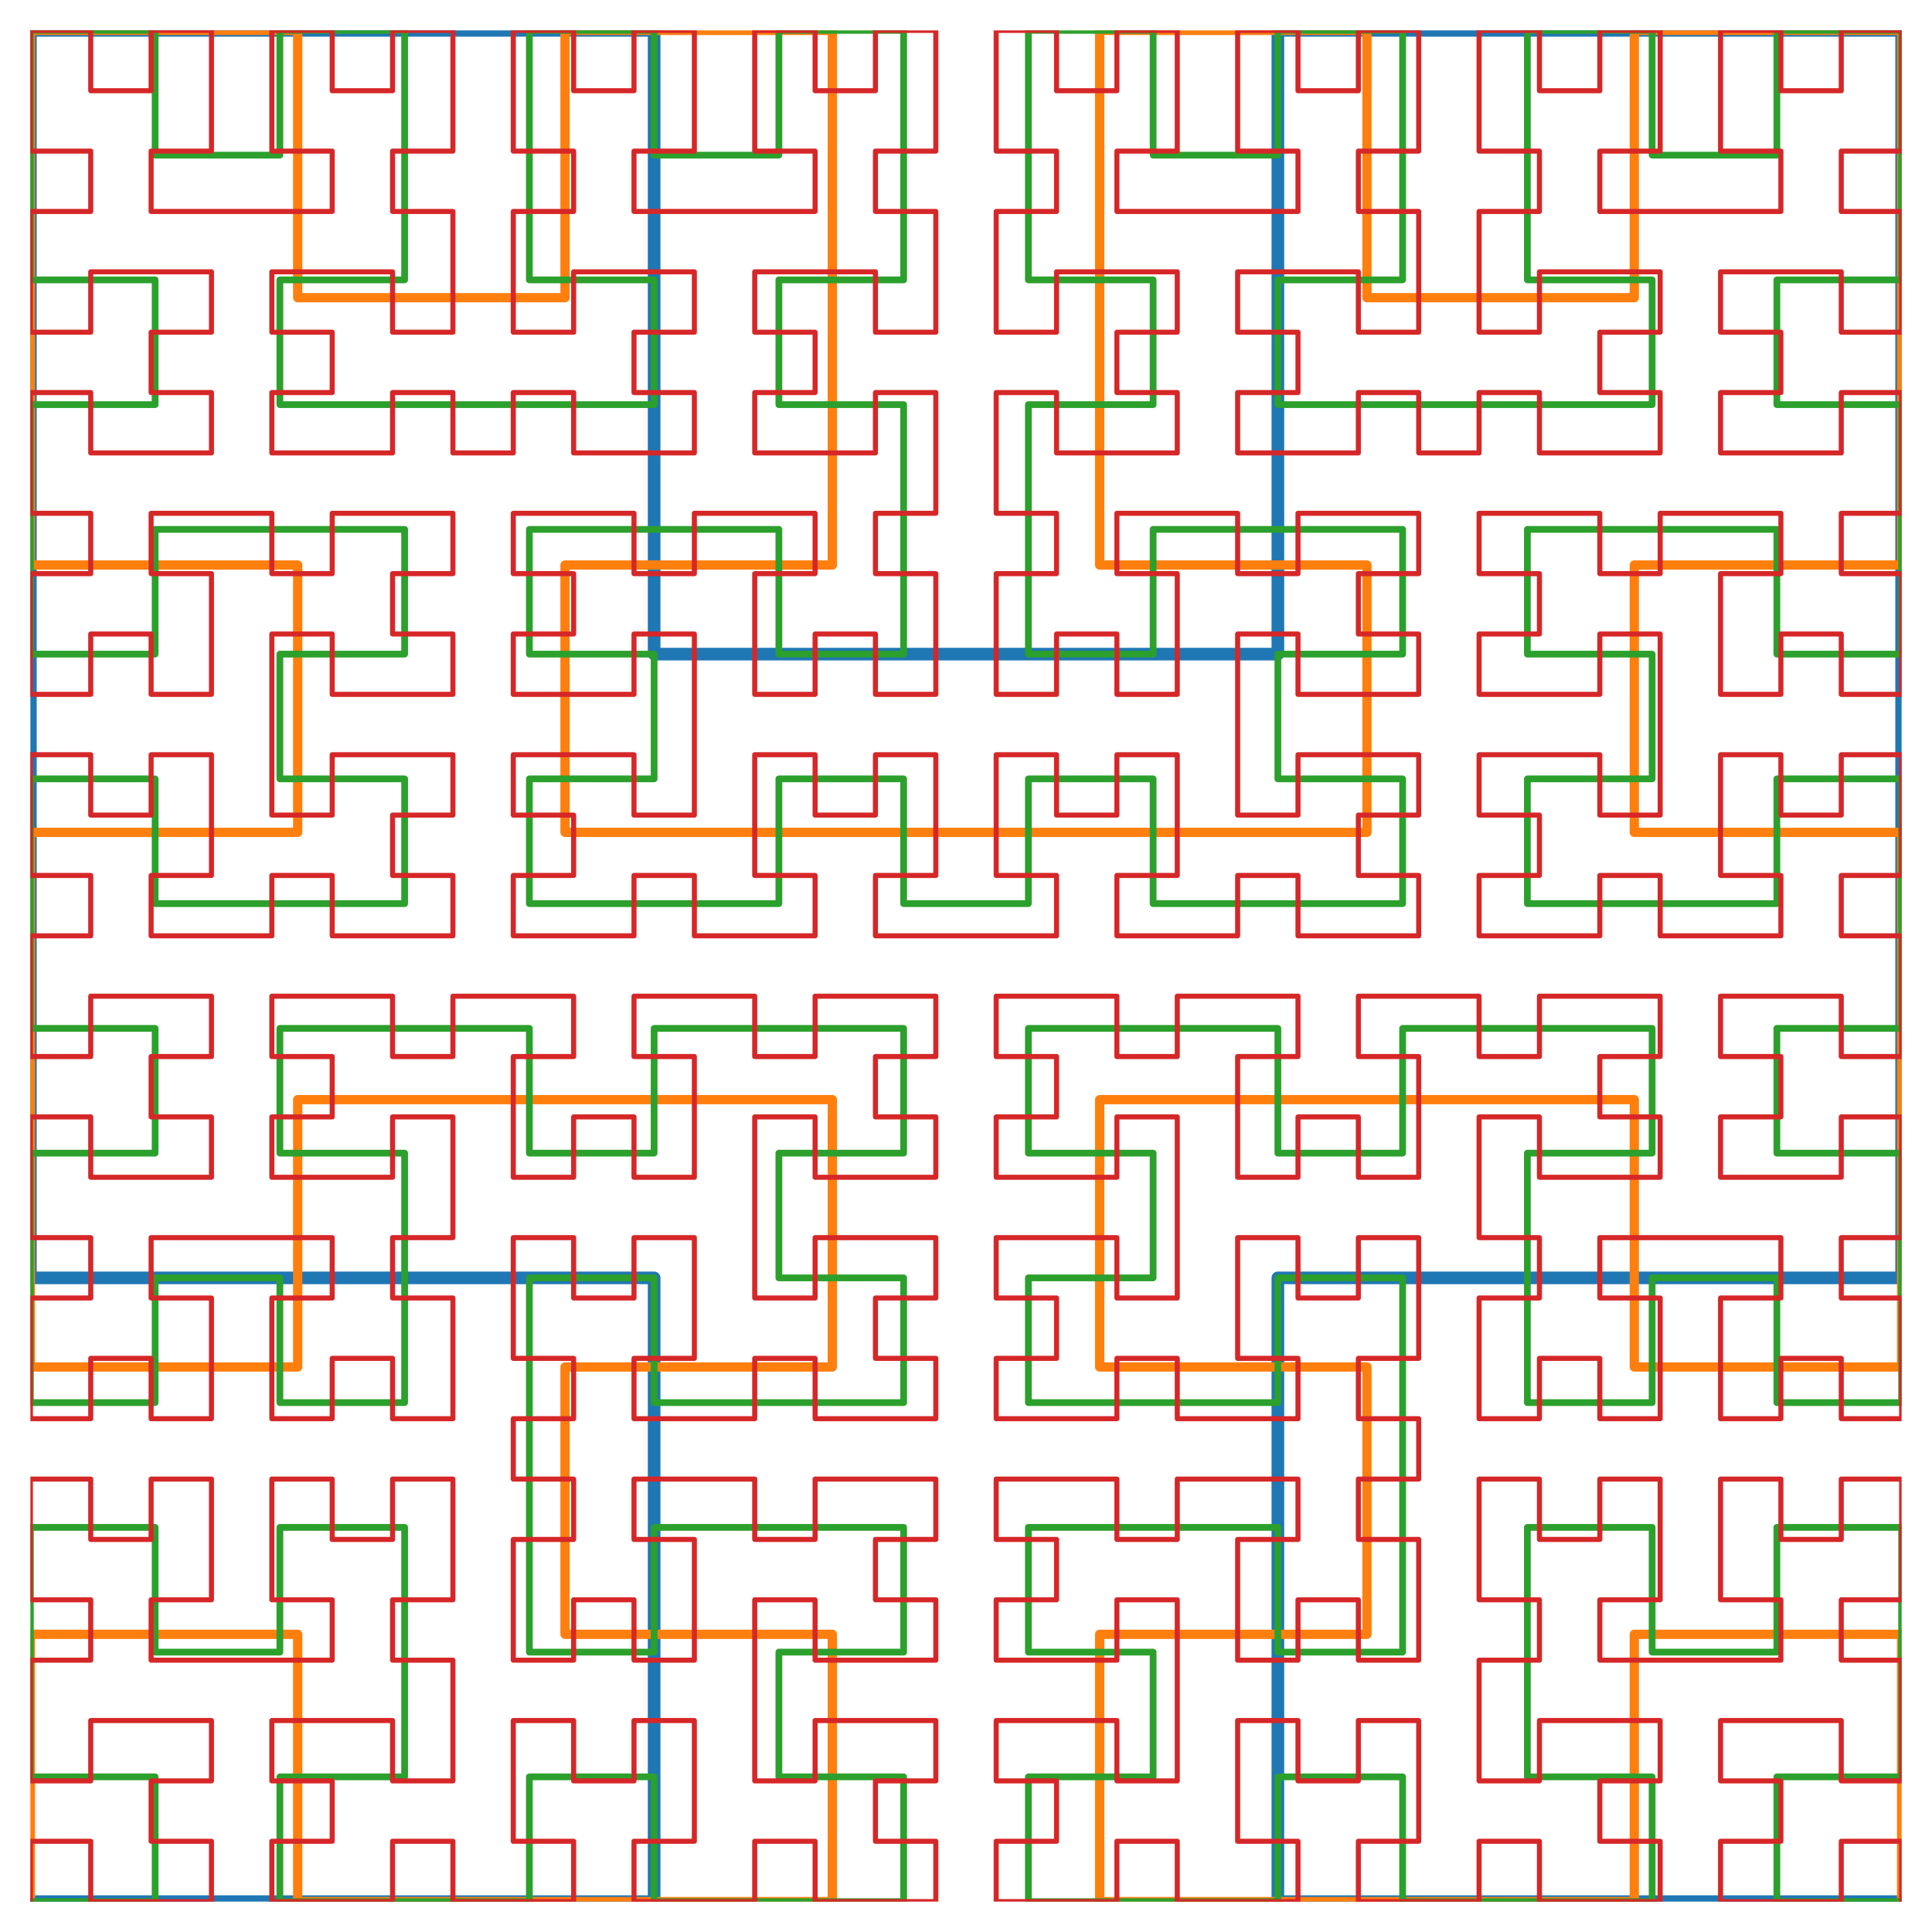 <?xml version="1.0" encoding="utf-8" standalone="no"?>
<!DOCTYPE svg PUBLIC "-//W3C//DTD SVG 1.1//EN"
  "http://www.w3.org/Graphics/SVG/1.1/DTD/svg11.dtd">
<svg xmlns:xlink="http://www.w3.org/1999/xlink" width="457.92pt" height="457.92pt" viewBox="0 0 457.92 457.92" xmlns="http://www.w3.org/2000/svg" version="1.1">
 <defs>
  <style type="text/css">*{stroke-linejoin: round; stroke-linecap: butt}</style>
 </defs>
 <g id="figure_1">
  <g id="patch_1">
   <path d="M 0 457.92 
L 457.92 457.92 
L 457.92 0 
L 0 0 
z
" style="fill: #ffffff"/>
  </g>
  <g id="axes_1">
   <g id="matplotlib.axis_1"/>
   <g id="matplotlib.axis_2"/>
   <g id="line2d_1">
    <path d="M 7.2 450.72 
L 155.04 450.72 
L 155.04 302.88 
L 7.2 302.88 
L 7.2 155.04 
L 7.2 7.2 
L 155.04 7.2 
L 155.04 155.04 
L 302.88 155.04 
L 302.88 7.2 
L 450.72 7.2 
L 450.72 155.04 
L 450.72 302.88 
L 302.88 302.88 
L 302.88 450.72 
L 450.72 450.72 
" clip-path="url(#p6573729286)" style="fill: none; stroke: #1f77b4; stroke-width: 3; stroke-linecap: round"/>
   </g>
   <g id="line2d_2">
    <path d="M 7.2 450.72 
L 7.2 387.36 
L 70.56 387.36 
L 70.56 450.72 
L 133.92 450.72 
L 197.28 450.72 
L 197.28 387.36 
L 133.92 387.36 
L 133.92 324 
L 197.28 324 
L 197.28 260.64 
L 133.92 260.64 
L 70.56 260.64 
L 70.56 324 
L 7.2 324 
L 7.2 260.64 
L 7.2 197.28 
L 70.56 197.28 
L 70.56 133.92 
L 7.2 133.92 
L 7.2 70.56 
L 7.2 7.2 
L 70.56 7.2 
L 70.56 70.56 
L 133.92 70.56 
L 133.92 7.2 
L 197.28 7.2 
L 197.28 70.56 
L 197.28 133.92 
L 133.92 133.92 
L 133.92 197.28 
L 197.28 197.28 
L 260.64 197.28 
L 324 197.28 
L 324 133.92 
L 260.64 133.92 
L 260.64 70.56 
L 260.64 7.2 
L 324 7.2 
L 324 70.56 
L 387.36 70.56 
L 387.36 7.2 
L 450.72 7.2 
L 450.72 70.56 
L 450.72 133.92 
L 387.36 133.92 
L 387.36 197.28 
L 450.72 197.28 
L 450.72 260.64 
L 450.72 324 
L 387.36 324 
L 387.36 260.64 
L 324 260.64 
L 260.64 260.64 
L 260.64 324 
L 324 324 
L 324 387.36 
L 260.64 387.36 
L 260.64 450.72 
L 324 450.72 
L 387.36 450.72 
L 387.36 387.36 
L 450.72 387.36 
L 450.72 450.72 
" clip-path="url(#p6573729286)" style="fill: none; stroke: #ff7f0e; stroke-width: 2.2; stroke-linecap: round"/>
   </g>
   <g id="line2d_3">
    <path d="M 7.2 450.72 
L 36.768 450.72 
L 36.768 421.152 
L 7.2 421.152 
L 7.2 362.016 
L 36.768 362.016 
L 36.768 391.584 
L 66.336 391.584 
L 66.336 362.016 
L 95.904 362.016 
L 95.904 421.152 
L 66.336 421.152 
L 66.336 450.72 
L 125.472 450.72 
L 125.472 421.152 
L 155.04 421.152 
L 155.04 450.72 
L 214.176 450.72 
L 214.176 421.152 
L 184.608 421.152 
L 184.608 391.584 
L 214.176 391.584 
L 214.176 362.016 
L 155.04 362.016 
L 155.04 391.584 
L 125.472 391.584 
L 125.472 302.88 
L 155.04 302.88 
L 155.04 332.448 
L 214.176 332.448 
L 214.176 302.88 
L 184.608 302.88 
L 184.608 273.312 
L 214.176 273.312 
L 214.176 243.744 
L 155.04 243.744 
L 155.04 273.312 
L 125.472 273.312 
L 125.472 243.744 
L 66.336 243.744 
L 66.336 273.312 
L 95.904 273.312 
L 95.904 332.448 
L 66.336 332.448 
L 66.336 302.88 
L 36.768 302.88 
L 36.768 332.448 
L 7.2 332.448 
L 7.2 273.312 
L 36.768 273.312 
L 36.768 243.744 
L 7.2 243.744 
L 7.2 184.608 
L 36.768 184.608 
L 36.768 214.176 
L 95.904 214.176 
L 95.904 184.608 
L 66.336 184.608 
L 66.336 155.04 
L 95.904 155.04 
L 95.904 125.472 
L 36.768 125.472 
L 36.768 155.04 
L 7.2 155.04 
L 7.2 95.904 
L 36.768 95.904 
L 36.768 66.336 
L 7.2 66.336 
L 7.2 7.2 
L 36.768 7.2 
L 36.768 36.768 
L 66.336 36.768 
L 66.336 7.2 
L 95.904 7.2 
L 95.904 66.336 
L 66.336 66.336 
L 66.336 95.904 
L 155.04 95.904 
L 155.04 66.336 
L 125.472 66.336 
L 125.472 7.2 
L 155.04 7.2 
L 155.04 36.768 
L 184.608 36.768 
L 184.608 7.2 
L 214.176 7.2 
L 214.176 66.336 
L 184.608 66.336 
L 184.608 95.904 
L 214.176 95.904 
L 214.176 155.04 
L 184.608 155.04 
L 184.608 125.472 
L 125.472 125.472 
L 125.472 155.04 
L 155.04 155.04 
L 155.04 184.608 
L 125.472 184.608 
L 125.472 214.176 
L 184.608 214.176 
L 184.608 184.608 
L 214.176 184.608 
L 214.176 214.176 
L 243.744 214.176 
L 243.744 184.608 
L 273.312 184.608 
L 273.312 214.176 
L 332.448 214.176 
L 332.448 184.608 
L 302.88 184.608 
L 302.88 155.04 
L 332.448 155.04 
L 332.448 125.472 
L 273.312 125.472 
L 273.312 155.04 
L 243.744 155.04 
L 243.744 95.904 
L 273.312 95.904 
L 273.312 66.336 
L 243.744 66.336 
L 243.744 7.2 
L 273.312 7.2 
L 273.312 36.768 
L 302.88 36.768 
L 302.88 7.2 
L 332.448 7.2 
L 332.448 66.336 
L 302.88 66.336 
L 302.88 95.904 
L 391.584 95.904 
L 391.584 66.336 
L 362.016 66.336 
L 362.016 7.2 
L 391.584 7.2 
L 391.584 36.768 
L 421.152 36.768 
L 421.152 7.2 
L 450.72 7.2 
L 450.72 66.336 
L 421.152 66.336 
L 421.152 95.904 
L 450.72 95.904 
L 450.72 155.04 
L 421.152 155.04 
L 421.152 125.472 
L 362.016 125.472 
L 362.016 155.04 
L 391.584 155.04 
L 391.584 184.608 
L 362.016 184.608 
L 362.016 214.176 
L 421.152 214.176 
L 421.152 184.608 
L 450.72 184.608 
L 450.72 243.744 
L 421.152 243.744 
L 421.152 273.312 
L 450.72 273.312 
L 450.72 332.448 
L 421.152 332.448 
L 421.152 302.88 
L 391.584 302.88 
L 391.584 332.448 
L 362.016 332.448 
L 362.016 273.312 
L 391.584 273.312 
L 391.584 243.744 
L 332.448 243.744 
L 332.448 273.312 
L 302.88 273.312 
L 302.88 243.744 
L 243.744 243.744 
L 243.744 273.312 
L 273.312 273.312 
L 273.312 302.88 
L 243.744 302.88 
L 243.744 332.448 
L 302.88 332.448 
L 302.88 302.88 
L 332.448 302.88 
L 332.448 391.584 
L 302.88 391.584 
L 302.88 362.016 
L 243.744 362.016 
L 243.744 391.584 
L 273.312 391.584 
L 273.312 421.152 
L 243.744 421.152 
L 243.744 450.72 
L 302.88 450.72 
L 302.88 421.152 
L 332.448 421.152 
L 332.448 450.72 
L 391.584 450.72 
L 391.584 421.152 
L 362.016 421.152 
L 362.016 362.016 
L 391.584 362.016 
L 391.584 391.584 
L 421.152 391.584 
L 421.152 362.016 
L 450.72 362.016 
L 450.72 421.152 
L 421.152 421.152 
L 421.152 450.72 
L 450.72 450.72 
L 450.72 450.72 
" clip-path="url(#p6573729286)" style="fill: none; stroke: #2ca02c; stroke-width: 1.6; stroke-linecap: round"/>
   </g>
   <g id="line2d_4">
    <path d="M 7.2 450.72 
L 7.2 436.413 
L 21.507 436.413 
L 21.507 450.72 
L 50.121 450.72 
L 50.121 436.413 
L 35.814 436.413 
L 35.814 422.106 
L 50.121 422.106 
L 50.121 407.799 
L 21.507 407.799 
L 21.507 422.106 
L 7.2 422.106 
L 7.2 393.492 
L 21.507 393.492 
L 21.507 379.185 
L 7.2 379.185 
L 7.2 350.57 
L 21.507 350.57 
L 21.507 364.877 
L 35.814 364.877 
L 35.814 350.57 
L 50.121 350.57 
L 50.121 379.185 
L 35.814 379.185 
L 35.814 393.492 
L 78.735 393.492 
L 78.735 379.185 
L 64.428 379.185 
L 64.428 350.57 
L 78.735 350.57 
L 78.735 364.877 
L 93.043 364.877 
L 93.043 350.57 
L 107.35 350.57 
L 107.35 379.185 
L 93.043 379.185 
L 93.043 393.492 
L 107.35 393.492 
L 107.35 422.106 
L 93.043 422.106 
L 93.043 407.799 
L 64.428 407.799 
L 64.428 422.106 
L 78.735 422.106 
L 78.735 436.413 
L 64.428 436.413 
L 64.428 450.72 
L 93.043 450.72 
L 93.043 436.413 
L 107.35 436.413 
L 107.35 450.72 
L 135.964 450.72 
L 135.964 436.413 
L 121.657 436.413 
L 121.657 407.799 
L 135.964 407.799 
L 135.964 422.106 
L 150.271 422.106 
L 150.271 407.799 
L 164.578 407.799 
L 164.578 436.413 
L 150.271 436.413 
L 150.271 450.72 
L 178.885 450.72 
L 178.885 436.413 
L 193.192 436.413 
L 193.192 450.72 
L 221.806 450.72 
L 221.806 436.413 
L 207.499 436.413 
L 207.499 422.106 
L 221.806 422.106 
L 221.806 407.799 
L 193.192 407.799 
L 193.192 422.106 
L 178.885 422.106 
L 178.885 379.185 
L 193.192 379.185 
L 193.192 393.492 
L 221.806 393.492 
L 221.806 379.185 
L 207.499 379.185 
L 207.499 364.877 
L 221.806 364.877 
L 221.806 350.57 
L 193.192 350.57 
L 193.192 364.877 
L 178.885 364.877 
L 178.885 350.57 
L 150.271 350.57 
L 150.271 364.877 
L 164.578 364.877 
L 164.578 393.492 
L 150.271 393.492 
L 150.271 379.185 
L 135.964 379.185 
L 135.964 393.492 
L 121.657 393.492 
L 121.657 364.877 
L 135.964 364.877 
L 135.964 350.57 
L 121.657 350.57 
L 121.657 336.263 
L 135.964 336.263 
L 135.964 321.956 
L 121.657 321.956 
L 121.657 293.342 
L 135.964 293.342 
L 135.964 307.649 
L 150.271 307.649 
L 150.271 293.342 
L 164.578 293.342 
L 164.578 321.956 
L 150.271 321.956 
L 150.271 336.263 
L 178.885 336.263 
L 178.885 321.956 
L 193.192 321.956 
L 193.192 336.263 
L 221.806 336.263 
L 221.806 321.956 
L 207.499 321.956 
L 207.499 307.649 
L 221.806 307.649 
L 221.806 293.342 
L 193.192 293.342 
L 193.192 307.649 
L 178.885 307.649 
L 178.885 264.728 
L 193.192 264.728 
L 193.192 279.035 
L 221.806 279.035 
L 221.806 264.728 
L 207.499 264.728 
L 207.499 250.421 
L 221.806 250.421 
L 221.806 236.114 
L 193.192 236.114 
L 193.192 250.421 
L 178.885 250.421 
L 178.885 236.114 
L 150.271 236.114 
L 150.271 250.421 
L 164.578 250.421 
L 164.578 279.035 
L 150.271 279.035 
L 150.271 264.728 
L 135.964 264.728 
L 135.964 279.035 
L 121.657 279.035 
L 121.657 250.421 
L 135.964 250.421 
L 135.964 236.114 
L 107.35 236.114 
L 107.35 250.421 
L 93.043 250.421 
L 93.043 236.114 
L 64.428 236.114 
L 64.428 250.421 
L 78.735 250.421 
L 78.735 264.728 
L 64.428 264.728 
L 64.428 279.035 
L 93.043 279.035 
L 93.043 264.728 
L 107.35 264.728 
L 107.35 293.342 
L 93.043 293.342 
L 93.043 307.649 
L 107.35 307.649 
L 107.35 336.263 
L 93.043 336.263 
L 93.043 321.956 
L 78.735 321.956 
L 78.735 336.263 
L 64.428 336.263 
L 64.428 307.649 
L 78.735 307.649 
L 78.735 293.342 
L 35.814 293.342 
L 35.814 307.649 
L 50.121 307.649 
L 50.121 336.263 
L 35.814 336.263 
L 35.814 321.956 
L 21.507 321.956 
L 21.507 336.263 
L 7.2 336.263 
L 7.2 307.649 
L 21.507 307.649 
L 21.507 293.342 
L 7.2 293.342 
L 7.2 264.728 
L 21.507 264.728 
L 21.507 279.035 
L 50.121 279.035 
L 50.121 264.728 
L 35.814 264.728 
L 35.814 250.421 
L 50.121 250.421 
L 50.121 236.114 
L 21.507 236.114 
L 21.507 250.421 
L 7.2 250.421 
L 7.2 221.806 
L 21.507 221.806 
L 21.507 207.499 
L 7.2 207.499 
L 7.2 178.885 
L 21.507 178.885 
L 21.507 193.192 
L 35.814 193.192 
L 35.814 178.885 
L 50.121 178.885 
L 50.121 207.499 
L 35.814 207.499 
L 35.814 221.806 
L 64.428 221.806 
L 64.428 207.499 
L 78.735 207.499 
L 78.735 221.806 
L 107.35 221.806 
L 107.35 207.499 
L 93.043 207.499 
L 93.043 193.192 
L 107.35 193.192 
L 107.35 178.885 
L 78.735 178.885 
L 78.735 193.192 
L 64.428 193.192 
L 64.428 150.271 
L 78.735 150.271 
L 78.735 164.578 
L 107.35 164.578 
L 107.35 150.271 
L 93.043 150.271 
L 93.043 135.964 
L 107.35 135.964 
L 107.35 121.657 
L 78.735 121.657 
L 78.735 135.964 
L 64.428 135.964 
L 64.428 121.657 
L 35.814 121.657 
L 35.814 135.964 
L 50.121 135.964 
L 50.121 164.578 
L 35.814 164.578 
L 35.814 150.271 
L 21.507 150.271 
L 21.507 164.578 
L 7.2 164.578 
L 7.2 135.964 
L 21.507 135.964 
L 21.507 121.657 
L 7.2 121.657 
L 7.2 93.043 
L 21.507 93.043 
L 21.507 107.35 
L 50.121 107.35 
L 50.121 93.043 
L 35.814 93.043 
L 35.814 78.735 
L 50.121 78.735 
L 50.121 64.428 
L 21.507 64.428 
L 21.507 78.735 
L 7.2 78.735 
L 7.2 50.121 
L 21.507 50.121 
L 21.507 35.814 
L 7.2 35.814 
L 7.2 7.2 
L 21.507 7.2 
L 21.507 21.507 
L 35.814 21.507 
L 35.814 7.2 
L 50.121 7.2 
L 50.121 35.814 
L 35.814 35.814 
L 35.814 50.121 
L 78.735 50.121 
L 78.735 35.814 
L 64.428 35.814 
L 64.428 7.2 
L 78.735 7.2 
L 78.735 21.507 
L 93.043 21.507 
L 93.043 7.2 
L 107.35 7.2 
L 107.35 35.814 
L 93.043 35.814 
L 93.043 50.121 
L 107.35 50.121 
L 107.35 78.735 
L 93.043 78.735 
L 93.043 64.428 
L 64.428 64.428 
L 64.428 78.735 
L 78.735 78.735 
L 78.735 93.043 
L 64.428 93.043 
L 64.428 107.35 
L 93.043 107.35 
L 93.043 93.043 
L 107.35 93.043 
L 107.35 107.35 
L 121.657 107.35 
L 121.657 93.043 
L 135.964 93.043 
L 135.964 107.35 
L 164.578 107.35 
L 164.578 93.043 
L 150.271 93.043 
L 150.271 78.735 
L 164.578 78.735 
L 164.578 64.428 
L 135.964 64.428 
L 135.964 78.735 
L 121.657 78.735 
L 121.657 50.121 
L 135.964 50.121 
L 135.964 35.814 
L 121.657 35.814 
L 121.657 7.2 
L 135.964 7.2 
L 135.964 21.507 
L 150.271 21.507 
L 150.271 7.2 
L 164.578 7.2 
L 164.578 35.814 
L 150.271 35.814 
L 150.271 50.121 
L 193.192 50.121 
L 193.192 35.814 
L 178.885 35.814 
L 178.885 7.2 
L 193.192 7.2 
L 193.192 21.507 
L 207.499 21.507 
L 207.499 7.2 
L 221.806 7.2 
L 221.806 35.814 
L 207.499 35.814 
L 207.499 50.121 
L 221.806 50.121 
L 221.806 78.735 
L 207.499 78.735 
L 207.499 64.428 
L 178.885 64.428 
L 178.885 78.735 
L 193.192 78.735 
L 193.192 93.043 
L 178.885 93.043 
L 178.885 107.35 
L 207.499 107.35 
L 207.499 93.043 
L 221.806 93.043 
L 221.806 121.657 
L 207.499 121.657 
L 207.499 135.964 
L 221.806 135.964 
L 221.806 164.578 
L 207.499 164.578 
L 207.499 150.271 
L 193.192 150.271 
L 193.192 164.578 
L 178.885 164.578 
L 178.885 135.964 
L 193.192 135.964 
L 193.192 121.657 
L 164.578 121.657 
L 164.578 135.964 
L 150.271 135.964 
L 150.271 121.657 
L 121.657 121.657 
L 121.657 135.964 
L 135.964 135.964 
L 135.964 150.271 
L 121.657 150.271 
L 121.657 164.578 
L 150.271 164.578 
L 150.271 150.271 
L 164.578 150.271 
L 164.578 193.192 
L 150.271 193.192 
L 150.271 178.885 
L 121.657 178.885 
L 121.657 193.192 
L 135.964 193.192 
L 135.964 207.499 
L 121.657 207.499 
L 121.657 221.806 
L 150.271 221.806 
L 150.271 207.499 
L 164.578 207.499 
L 164.578 221.806 
L 193.192 221.806 
L 193.192 207.499 
L 178.885 207.499 
L 178.885 178.885 
L 193.192 178.885 
L 193.192 193.192 
L 207.499 193.192 
L 207.499 178.885 
L 221.806 178.885 
L 221.806 207.499 
L 207.499 207.499 
L 207.499 221.806 
L 250.421 221.806 
L 250.421 207.499 
L 236.114 207.499 
L 236.114 178.885 
L 250.421 178.885 
L 250.421 193.192 
L 264.728 193.192 
L 264.728 178.885 
L 279.035 178.885 
L 279.035 207.499 
L 264.728 207.499 
L 264.728 221.806 
L 293.342 221.806 
L 293.342 207.499 
L 307.649 207.499 
L 307.649 221.806 
L 336.263 221.806 
L 336.263 207.499 
L 321.956 207.499 
L 321.956 193.192 
L 336.263 193.192 
L 336.263 178.885 
L 307.649 178.885 
L 307.649 193.192 
L 293.342 193.192 
L 293.342 150.271 
L 307.649 150.271 
L 307.649 164.578 
L 336.263 164.578 
L 336.263 150.271 
L 321.956 150.271 
L 321.956 135.964 
L 336.263 135.964 
L 336.263 121.657 
L 307.649 121.657 
L 307.649 135.964 
L 293.342 135.964 
L 293.342 121.657 
L 264.728 121.657 
L 264.728 135.964 
L 279.035 135.964 
L 279.035 164.578 
L 264.728 164.578 
L 264.728 150.271 
L 250.421 150.271 
L 250.421 164.578 
L 236.114 164.578 
L 236.114 135.964 
L 250.421 135.964 
L 250.421 121.657 
L 236.114 121.657 
L 236.114 93.043 
L 250.421 93.043 
L 250.421 107.35 
L 279.035 107.35 
L 279.035 93.043 
L 264.728 93.043 
L 264.728 78.735 
L 279.035 78.735 
L 279.035 64.428 
L 250.421 64.428 
L 250.421 78.735 
L 236.114 78.735 
L 236.114 50.121 
L 250.421 50.121 
L 250.421 35.814 
L 236.114 35.814 
L 236.114 7.2 
L 250.421 7.2 
L 250.421 21.507 
L 264.728 21.507 
L 264.728 7.2 
L 279.035 7.2 
L 279.035 35.814 
L 264.728 35.814 
L 264.728 50.121 
L 307.649 50.121 
L 307.649 35.814 
L 293.342 35.814 
L 293.342 7.2 
L 307.649 7.2 
L 307.649 21.507 
L 321.956 21.507 
L 321.956 7.2 
L 336.263 7.2 
L 336.263 35.814 
L 321.956 35.814 
L 321.956 50.121 
L 336.263 50.121 
L 336.263 78.735 
L 321.956 78.735 
L 321.956 64.428 
L 293.342 64.428 
L 293.342 78.735 
L 307.649 78.735 
L 307.649 93.043 
L 293.342 93.043 
L 293.342 107.35 
L 321.956 107.35 
L 321.956 93.043 
L 336.263 93.043 
L 336.263 107.35 
L 350.57 107.35 
L 350.57 93.043 
L 364.877 93.043 
L 364.877 107.35 
L 393.492 107.35 
L 393.492 93.043 
L 379.185 93.043 
L 379.185 78.735 
L 393.492 78.735 
L 393.492 64.428 
L 364.877 64.428 
L 364.877 78.735 
L 350.57 78.735 
L 350.57 50.121 
L 364.877 50.121 
L 364.877 35.814 
L 350.57 35.814 
L 350.57 7.2 
L 364.877 7.2 
L 364.877 21.507 
L 379.185 21.507 
L 379.185 7.2 
L 393.492 7.2 
L 393.492 35.814 
L 379.185 35.814 
L 379.185 50.121 
L 422.106 50.121 
L 422.106 35.814 
L 407.799 35.814 
L 407.799 7.2 
L 422.106 7.2 
L 422.106 21.507 
L 436.413 21.507 
L 436.413 7.2 
L 450.72 7.2 
L 450.72 35.814 
L 436.413 35.814 
L 436.413 50.121 
L 450.72 50.121 
L 450.72 78.735 
L 436.413 78.735 
L 436.413 64.428 
L 407.799 64.428 
L 407.799 78.735 
L 422.106 78.735 
L 422.106 93.043 
L 407.799 93.043 
L 407.799 107.35 
L 436.413 107.35 
L 436.413 93.043 
L 450.72 93.043 
L 450.72 121.657 
L 436.413 121.657 
L 436.413 135.964 
L 450.72 135.964 
L 450.72 164.578 
L 436.413 164.578 
L 436.413 150.271 
L 422.106 150.271 
L 422.106 164.578 
L 407.799 164.578 
L 407.799 135.964 
L 422.106 135.964 
L 422.106 121.657 
L 393.492 121.657 
L 393.492 135.964 
L 379.185 135.964 
L 379.185 121.657 
L 350.57 121.657 
L 350.57 135.964 
L 364.877 135.964 
L 364.877 150.271 
L 350.57 150.271 
L 350.57 164.578 
L 379.185 164.578 
L 379.185 150.271 
L 393.492 150.271 
L 393.492 193.192 
L 379.185 193.192 
L 379.185 178.885 
L 350.57 178.885 
L 350.57 193.192 
L 364.877 193.192 
L 364.877 207.499 
L 350.57 207.499 
L 350.57 221.806 
L 379.185 221.806 
L 379.185 207.499 
L 393.492 207.499 
L 393.492 221.806 
L 422.106 221.806 
L 422.106 207.499 
L 407.799 207.499 
L 407.799 178.885 
L 422.106 178.885 
L 422.106 193.192 
L 436.413 193.192 
L 436.413 178.885 
L 450.72 178.885 
L 450.72 207.499 
L 436.413 207.499 
L 436.413 221.806 
L 450.72 221.806 
L 450.72 250.421 
L 436.413 250.421 
L 436.413 236.114 
L 407.799 236.114 
L 407.799 250.421 
L 422.106 250.421 
L 422.106 264.728 
L 407.799 264.728 
L 407.799 279.035 
L 436.413 279.035 
L 436.413 264.728 
L 450.72 264.728 
L 450.72 293.342 
L 436.413 293.342 
L 436.413 307.649 
L 450.72 307.649 
L 450.72 336.263 
L 436.413 336.263 
L 436.413 321.956 
L 422.106 321.956 
L 422.106 336.263 
L 407.799 336.263 
L 407.799 307.649 
L 422.106 307.649 
L 422.106 293.342 
L 379.185 293.342 
L 379.185 307.649 
L 393.492 307.649 
L 393.492 336.263 
L 379.185 336.263 
L 379.185 321.956 
L 364.877 321.956 
L 364.877 336.263 
L 350.57 336.263 
L 350.57 307.649 
L 364.877 307.649 
L 364.877 293.342 
L 350.57 293.342 
L 350.57 264.728 
L 364.877 264.728 
L 364.877 279.035 
L 393.492 279.035 
L 393.492 264.728 
L 379.185 264.728 
L 379.185 250.421 
L 393.492 250.421 
L 393.492 236.114 
L 364.877 236.114 
L 364.877 250.421 
L 350.57 250.421 
L 350.57 236.114 
L 321.956 236.114 
L 321.956 250.421 
L 336.263 250.421 
L 336.263 279.035 
L 321.956 279.035 
L 321.956 264.728 
L 307.649 264.728 
L 307.649 279.035 
L 293.342 279.035 
L 293.342 250.421 
L 307.649 250.421 
L 307.649 236.114 
L 279.035 236.114 
L 279.035 250.421 
L 264.728 250.421 
L 264.728 236.114 
L 236.114 236.114 
L 236.114 250.421 
L 250.421 250.421 
L 250.421 264.728 
L 236.114 264.728 
L 236.114 279.035 
L 264.728 279.035 
L 264.728 264.728 
L 279.035 264.728 
L 279.035 307.649 
L 264.728 307.649 
L 264.728 293.342 
L 236.114 293.342 
L 236.114 307.649 
L 250.421 307.649 
L 250.421 321.956 
L 236.114 321.956 
L 236.114 336.263 
L 264.728 336.263 
L 264.728 321.956 
L 279.035 321.956 
L 279.035 336.263 
L 307.649 336.263 
L 307.649 321.956 
L 293.342 321.956 
L 293.342 293.342 
L 307.649 293.342 
L 307.649 307.649 
L 321.956 307.649 
L 321.956 293.342 
L 336.263 293.342 
L 336.263 321.956 
L 321.956 321.956 
L 321.956 336.263 
L 336.263 336.263 
L 336.263 350.57 
L 321.956 350.57 
L 321.956 364.877 
L 336.263 364.877 
L 336.263 393.492 
L 321.956 393.492 
L 321.956 379.185 
L 307.649 379.185 
L 307.649 393.492 
L 293.342 393.492 
L 293.342 364.877 
L 307.649 364.877 
L 307.649 350.57 
L 279.035 350.57 
L 279.035 364.877 
L 264.728 364.877 
L 264.728 350.57 
L 236.114 350.57 
L 236.114 364.877 
L 250.421 364.877 
L 250.421 379.185 
L 236.114 379.185 
L 236.114 393.492 
L 264.728 393.492 
L 264.728 379.185 
L 279.035 379.185 
L 279.035 422.106 
L 264.728 422.106 
L 264.728 407.799 
L 236.114 407.799 
L 236.114 422.106 
L 250.421 422.106 
L 250.421 436.413 
L 236.114 436.413 
L 236.114 450.72 
L 264.728 450.72 
L 264.728 436.413 
L 279.035 436.413 
L 279.035 450.72 
L 307.649 450.72 
L 307.649 436.413 
L 293.342 436.413 
L 293.342 407.799 
L 307.649 407.799 
L 307.649 422.106 
L 321.956 422.106 
L 321.956 407.799 
L 336.263 407.799 
L 336.263 436.413 
L 321.956 436.413 
L 321.956 450.72 
L 350.57 450.72 
L 350.57 436.413 
L 364.877 436.413 
L 364.877 450.72 
L 393.492 450.72 
L 393.492 436.413 
L 379.185 436.413 
L 379.185 422.106 
L 393.492 422.106 
L 393.492 407.799 
L 364.877 407.799 
L 364.877 422.106 
L 350.57 422.106 
L 350.57 393.492 
L 364.877 393.492 
L 364.877 379.185 
L 350.57 379.185 
L 350.57 350.57 
L 364.877 350.57 
L 364.877 364.877 
L 379.185 364.877 
L 379.185 350.57 
L 393.492 350.57 
L 393.492 379.185 
L 379.185 379.185 
L 379.185 393.492 
L 422.106 393.492 
L 422.106 379.185 
L 407.799 379.185 
L 407.799 350.57 
L 422.106 350.57 
L 422.106 364.877 
L 436.413 364.877 
L 436.413 350.57 
L 450.72 350.57 
L 450.72 379.185 
L 436.413 379.185 
L 436.413 393.492 
L 450.72 393.492 
L 450.72 422.106 
L 436.413 422.106 
L 436.413 407.799 
L 407.799 407.799 
L 407.799 422.106 
L 422.106 422.106 
L 422.106 436.413 
L 407.799 436.413 
L 407.799 450.72 
L 436.413 450.72 
L 436.413 436.413 
L 450.72 436.413 
L 450.72 450.72 
L 450.72 450.72 
" clip-path="url(#p6573729286)" style="fill: none; stroke: #d62728; stroke-width: 1.2; stroke-linecap: round"/>
   </g>
  </g>
 </g>
 <defs>
  <clipPath id="p6573729286">
   <rect x="7.2" y="7.2" width="443.52" height="443.52"/>
  </clipPath>
 </defs>
</svg>
